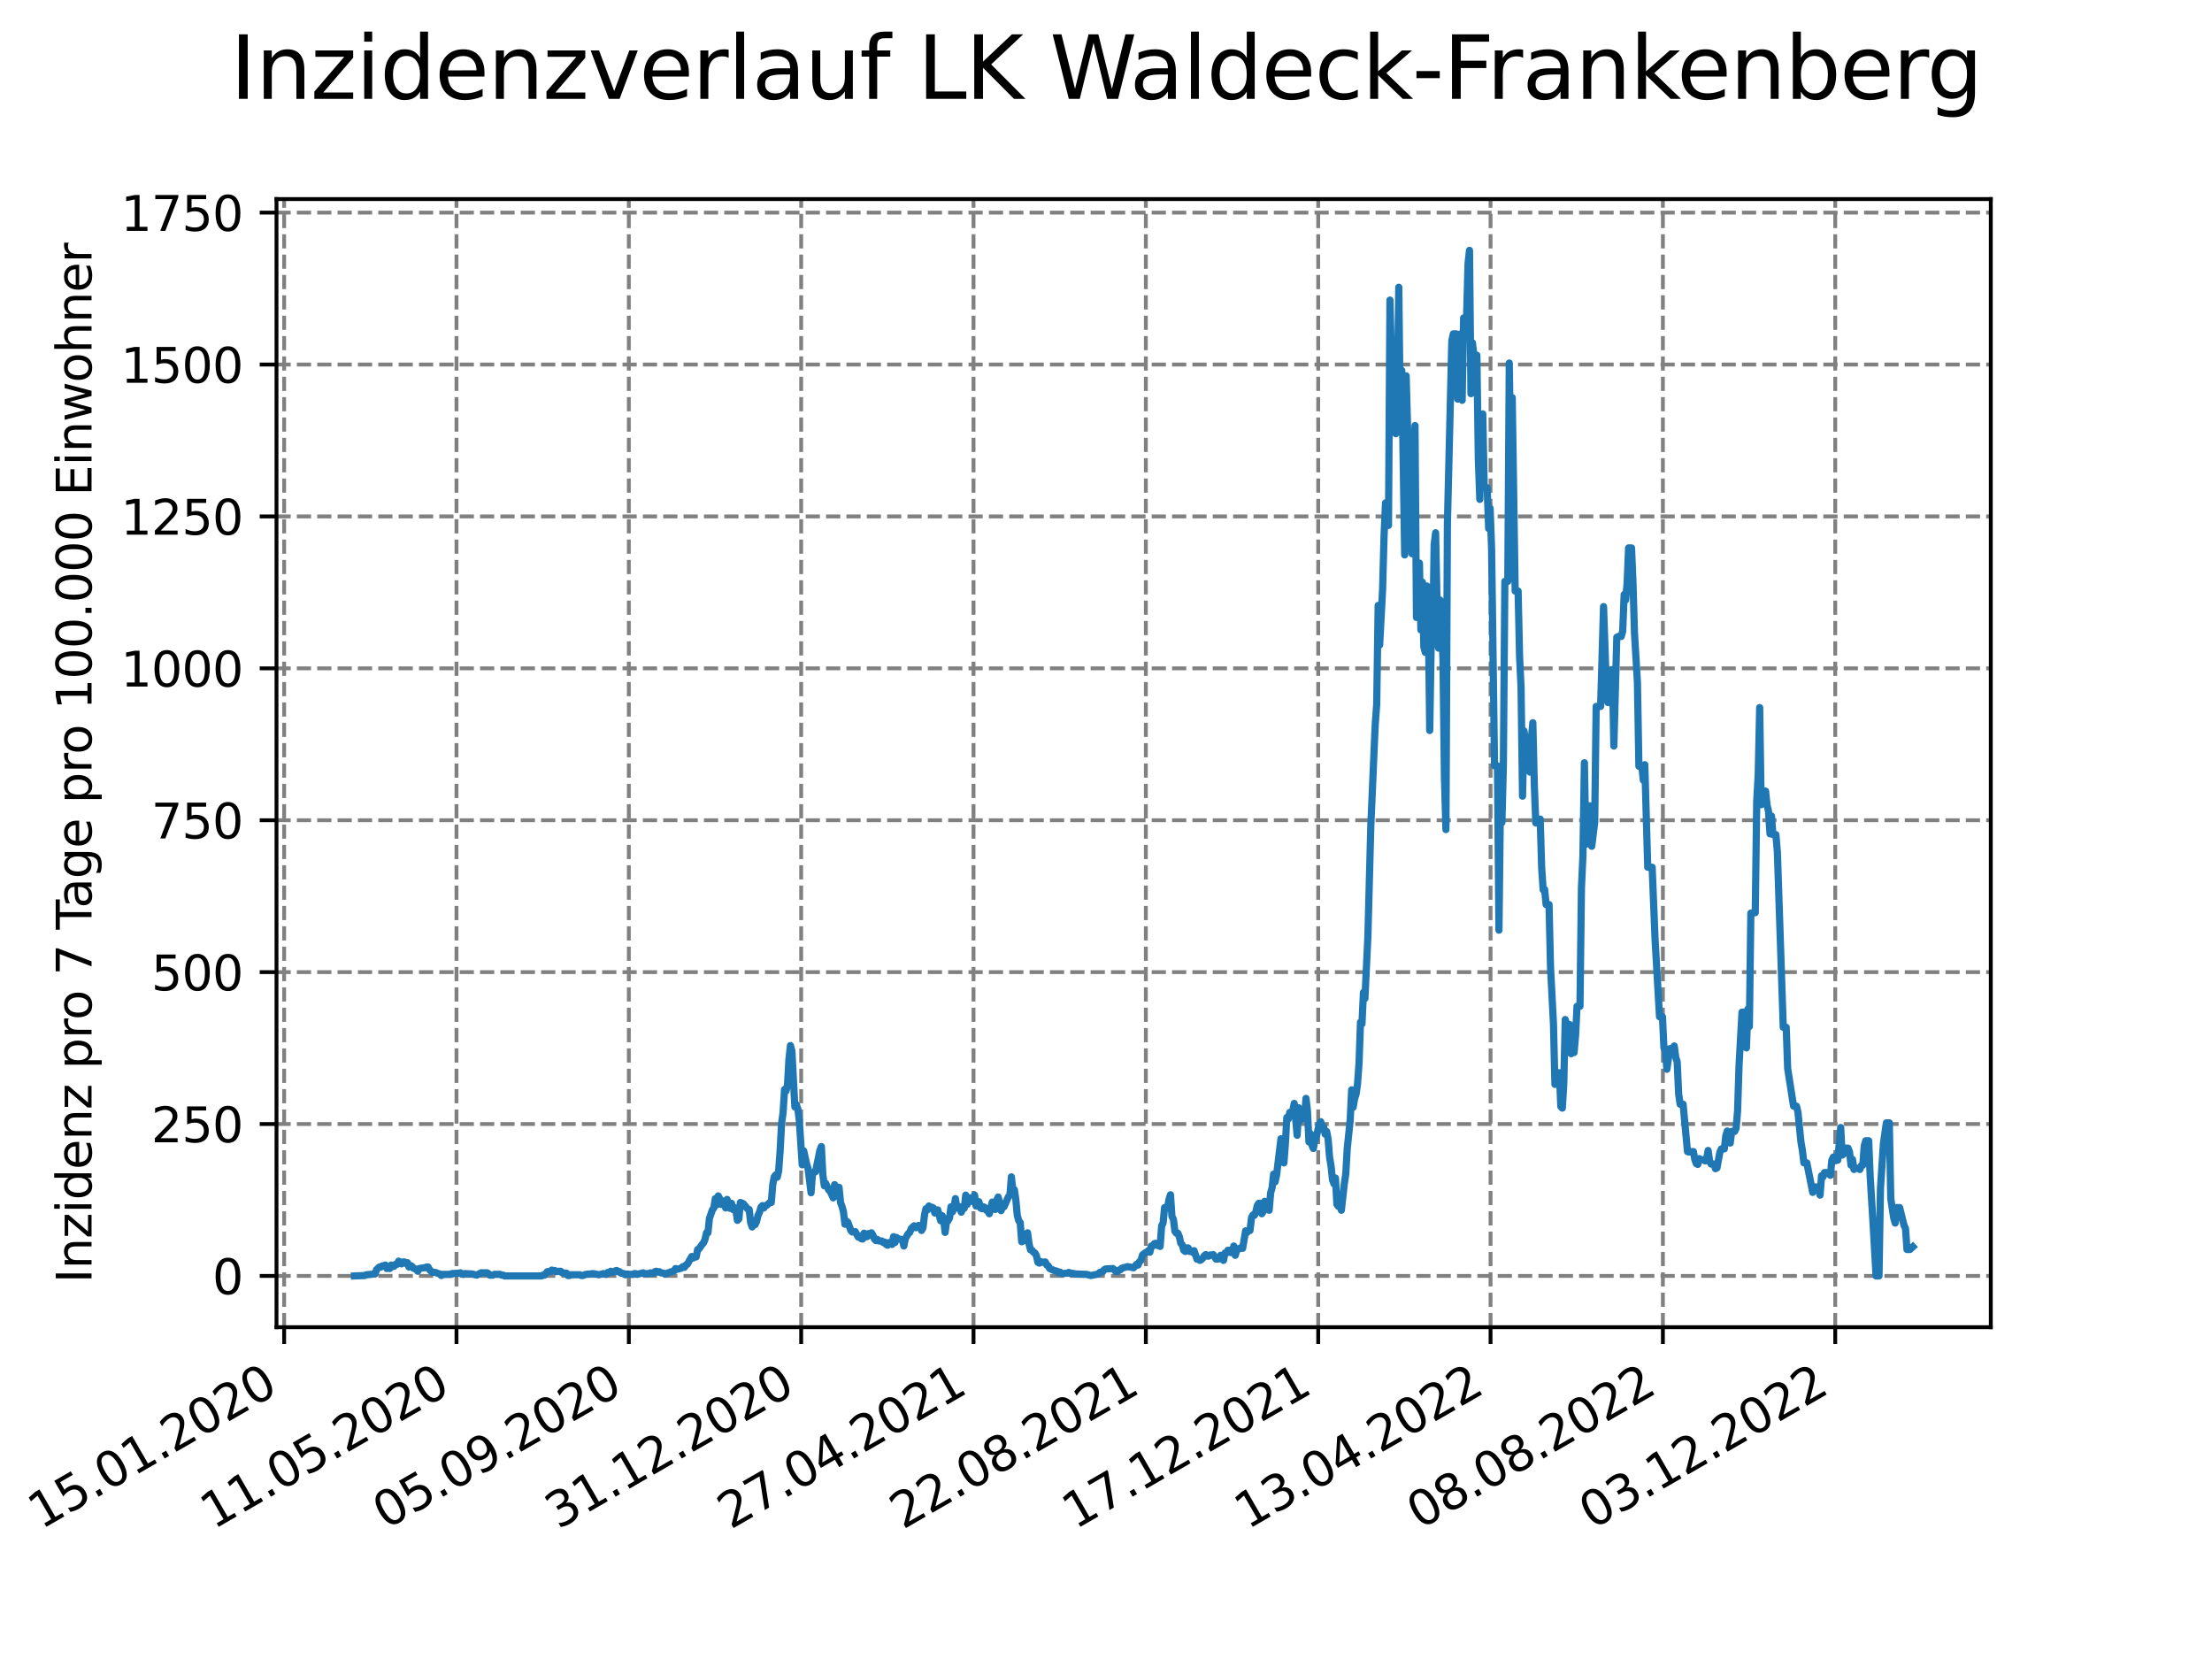 <?xml version="1.0" encoding="utf-8" standalone="no"?>
<!DOCTYPE svg PUBLIC "-//W3C//DTD SVG 1.1//EN"
  "http://www.w3.org/Graphics/SVG/1.1/DTD/svg11.dtd">
<svg xmlns:xlink="http://www.w3.org/1999/xlink" width="460.8pt" height="345.6pt" viewBox="0 0 460.8 345.6" xmlns="http://www.w3.org/2000/svg" version="1.1">
 <defs>
  <style type="text/css">*{stroke-linejoin: round; stroke-linecap: butt}</style>
 </defs>
 <g id="figure_1">
  <g id="patch_1">
   <path d="M 0 345.6 
L 460.8 345.6 
L 460.8 0 
L 0 0 
z
" style="fill: #ffffff"/>
  </g>
  <g id="axes_1">
   <g id="patch_2">
    <path d="M 57.6 276.48 
L 414.72 276.48 
L 414.72 41.472 
L 57.6 41.472 
z
" style="fill: #ffffff"/>
   </g>
   <g id="matplotlib.axis_1">
    <g id="xtick_1">
     <g id="line2d_1">
      <path d="M 59.193 276.48 
L 59.193 41.472 
" clip-path="url(#p246804020e)" style="fill: none; stroke-dasharray: 2.96,1.28; stroke-dashoffset: 0; stroke: #808080; stroke-width: 0.8"/>
     </g>
     <g id="line2d_2">
      <defs>
       <path id="mb56288c618" d="M 0 0 
L 0 3.5 
" style="stroke: #000000; stroke-width: 0.8"/>
      </defs>
      <g>
       <use xlink:href="#mb56288c618" x="59.193" y="276.48" style="stroke: #000000; stroke-width: 0.8"/>
      </g>
     </g>
     <g id="text_1">
      <!-- 15.01.2020 -->
      <g transform="translate(8.568 318.689) rotate(-30) scale(0.1 -0.1)">
       <defs>
        <path id="DejaVuSans-31" d="M 794 531 
L 1825 531 
L 1825 4091 
L 703 3866 
L 703 4441 
L 1819 4666 
L 2450 4666 
L 2450 531 
L 3481 531 
L 3481 0 
L 794 0 
L 794 531 
z
" transform="scale(0.016)"/>
        <path id="DejaVuSans-35" d="M 691 4666 
L 3169 4666 
L 3169 4134 
L 1269 4134 
L 1269 2991 
Q 1406 3038 1543 3061 
Q 1681 3084 1819 3084 
Q 2600 3084 3056 2656 
Q 3513 2228 3513 1497 
Q 3513 744 3044 326 
Q 2575 -91 1722 -91 
Q 1428 -91 1123 -41 
Q 819 9 494 109 
L 494 744 
Q 775 591 1075 516 
Q 1375 441 1709 441 
Q 2250 441 2565 725 
Q 2881 1009 2881 1497 
Q 2881 1984 2565 2268 
Q 2250 2553 1709 2553 
Q 1456 2553 1204 2497 
Q 953 2441 691 2322 
L 691 4666 
z
" transform="scale(0.016)"/>
        <path id="DejaVuSans-2e" d="M 684 794 
L 1344 794 
L 1344 0 
L 684 0 
L 684 794 
z
" transform="scale(0.016)"/>
        <path id="DejaVuSans-30" d="M 2034 4250 
Q 1547 4250 1301 3770 
Q 1056 3291 1056 2328 
Q 1056 1369 1301 889 
Q 1547 409 2034 409 
Q 2525 409 2770 889 
Q 3016 1369 3016 2328 
Q 3016 3291 2770 3770 
Q 2525 4250 2034 4250 
z
M 2034 4750 
Q 2819 4750 3233 4129 
Q 3647 3509 3647 2328 
Q 3647 1150 3233 529 
Q 2819 -91 2034 -91 
Q 1250 -91 836 529 
Q 422 1150 422 2328 
Q 422 3509 836 4129 
Q 1250 4750 2034 4750 
z
" transform="scale(0.016)"/>
        <path id="DejaVuSans-32" d="M 1228 531 
L 3431 531 
L 3431 0 
L 469 0 
L 469 531 
Q 828 903 1448 1529 
Q 2069 2156 2228 2338 
Q 2531 2678 2651 2914 
Q 2772 3150 2772 3378 
Q 2772 3750 2511 3984 
Q 2250 4219 1831 4219 
Q 1534 4219 1204 4116 
Q 875 4013 500 3803 
L 500 4441 
Q 881 4594 1212 4672 
Q 1544 4750 1819 4750 
Q 2544 4750 2975 4387 
Q 3406 4025 3406 3419 
Q 3406 3131 3298 2873 
Q 3191 2616 2906 2266 
Q 2828 2175 2409 1742 
Q 1991 1309 1228 531 
z
" transform="scale(0.016)"/>
       </defs>
       <use xlink:href="#DejaVuSans-31"/>
       <use xlink:href="#DejaVuSans-35" x="63.623"/>
       <use xlink:href="#DejaVuSans-2e" x="127.246"/>
       <use xlink:href="#DejaVuSans-30" x="159.033"/>
       <use xlink:href="#DejaVuSans-31" x="222.656"/>
       <use xlink:href="#DejaVuSans-2e" x="286.279"/>
       <use xlink:href="#DejaVuSans-32" x="318.066"/>
       <use xlink:href="#DejaVuSans-30" x="381.689"/>
       <use xlink:href="#DejaVuSans-32" x="445.312"/>
       <use xlink:href="#DejaVuSans-30" x="508.936"/>
      </g>
     </g>
    </g>
    <g id="xtick_2">
     <g id="line2d_3">
      <path d="M 95.095 276.48 
L 95.095 41.472 
" clip-path="url(#p246804020e)" style="fill: none; stroke-dasharray: 2.96,1.28; stroke-dashoffset: 0; stroke: #808080; stroke-width: 0.8"/>
     </g>
     <g id="line2d_4">
      <g>
       <use xlink:href="#mb56288c618" x="95.095" y="276.48" style="stroke: #000000; stroke-width: 0.8"/>
      </g>
     </g>
     <g id="text_2">
      <!-- 11.05.2020 -->
      <g transform="translate(44.47 318.689) rotate(-30) scale(0.1 -0.1)">
       <use xlink:href="#DejaVuSans-31"/>
       <use xlink:href="#DejaVuSans-31" x="63.623"/>
       <use xlink:href="#DejaVuSans-2e" x="127.246"/>
       <use xlink:href="#DejaVuSans-30" x="159.033"/>
       <use xlink:href="#DejaVuSans-35" x="222.656"/>
       <use xlink:href="#DejaVuSans-2e" x="286.279"/>
       <use xlink:href="#DejaVuSans-32" x="318.066"/>
       <use xlink:href="#DejaVuSans-30" x="381.689"/>
       <use xlink:href="#DejaVuSans-32" x="445.312"/>
       <use xlink:href="#DejaVuSans-30" x="508.936"/>
      </g>
     </g>
    </g>
    <g id="xtick_3">
     <g id="line2d_5">
      <path d="M 130.998 276.48 
L 130.998 41.472 
" clip-path="url(#p246804020e)" style="fill: none; stroke-dasharray: 2.96,1.28; stroke-dashoffset: 0; stroke: #808080; stroke-width: 0.8"/>
     </g>
     <g id="line2d_6">
      <g>
       <use xlink:href="#mb56288c618" x="130.998" y="276.48" style="stroke: #000000; stroke-width: 0.8"/>
      </g>
     </g>
     <g id="text_3">
      <!-- 05.09.2020 -->
      <g transform="translate(80.372 318.689) rotate(-30) scale(0.1 -0.1)">
       <defs>
        <path id="DejaVuSans-39" d="M 703 97 
L 703 672 
Q 941 559 1184 500 
Q 1428 441 1663 441 
Q 2288 441 2617 861 
Q 2947 1281 2994 2138 
Q 2813 1869 2534 1725 
Q 2256 1581 1919 1581 
Q 1219 1581 811 2004 
Q 403 2428 403 3163 
Q 403 3881 828 4315 
Q 1253 4750 1959 4750 
Q 2769 4750 3195 4129 
Q 3622 3509 3622 2328 
Q 3622 1225 3098 567 
Q 2575 -91 1691 -91 
Q 1453 -91 1209 -44 
Q 966 3 703 97 
z
M 1959 2075 
Q 2384 2075 2632 2365 
Q 2881 2656 2881 3163 
Q 2881 3666 2632 3958 
Q 2384 4250 1959 4250 
Q 1534 4250 1286 3958 
Q 1038 3666 1038 3163 
Q 1038 2656 1286 2365 
Q 1534 2075 1959 2075 
z
" transform="scale(0.016)"/>
       </defs>
       <use xlink:href="#DejaVuSans-30"/>
       <use xlink:href="#DejaVuSans-35" x="63.623"/>
       <use xlink:href="#DejaVuSans-2e" x="127.246"/>
       <use xlink:href="#DejaVuSans-30" x="159.033"/>
       <use xlink:href="#DejaVuSans-39" x="222.656"/>
       <use xlink:href="#DejaVuSans-2e" x="286.279"/>
       <use xlink:href="#DejaVuSans-32" x="318.066"/>
       <use xlink:href="#DejaVuSans-30" x="381.689"/>
       <use xlink:href="#DejaVuSans-32" x="445.312"/>
       <use xlink:href="#DejaVuSans-30" x="508.936"/>
      </g>
     </g>
    </g>
    <g id="xtick_4">
     <g id="line2d_7">
      <path d="M 166.9 276.48 
L 166.9 41.472 
" clip-path="url(#p246804020e)" style="fill: none; stroke-dasharray: 2.96,1.28; stroke-dashoffset: 0; stroke: #808080; stroke-width: 0.8"/>
     </g>
     <g id="line2d_8">
      <g>
       <use xlink:href="#mb56288c618" x="166.9" y="276.48" style="stroke: #000000; stroke-width: 0.8"/>
      </g>
     </g>
     <g id="text_4">
      <!-- 31.12.2020 -->
      <g transform="translate(116.275 318.689) rotate(-30) scale(0.1 -0.1)">
       <defs>
        <path id="DejaVuSans-33" d="M 2597 2516 
Q 3050 2419 3304 2112 
Q 3559 1806 3559 1356 
Q 3559 666 3084 287 
Q 2609 -91 1734 -91 
Q 1441 -91 1130 -33 
Q 819 25 488 141 
L 488 750 
Q 750 597 1062 519 
Q 1375 441 1716 441 
Q 2309 441 2620 675 
Q 2931 909 2931 1356 
Q 2931 1769 2642 2001 
Q 2353 2234 1838 2234 
L 1294 2234 
L 1294 2753 
L 1863 2753 
Q 2328 2753 2575 2939 
Q 2822 3125 2822 3475 
Q 2822 3834 2567 4026 
Q 2313 4219 1838 4219 
Q 1578 4219 1281 4162 
Q 984 4106 628 3988 
L 628 4550 
Q 988 4650 1302 4700 
Q 1616 4750 1894 4750 
Q 2613 4750 3031 4423 
Q 3450 4097 3450 3541 
Q 3450 3153 3228 2886 
Q 3006 2619 2597 2516 
z
" transform="scale(0.016)"/>
       </defs>
       <use xlink:href="#DejaVuSans-33"/>
       <use xlink:href="#DejaVuSans-31" x="63.623"/>
       <use xlink:href="#DejaVuSans-2e" x="127.246"/>
       <use xlink:href="#DejaVuSans-31" x="159.033"/>
       <use xlink:href="#DejaVuSans-32" x="222.656"/>
       <use xlink:href="#DejaVuSans-2e" x="286.279"/>
       <use xlink:href="#DejaVuSans-32" x="318.066"/>
       <use xlink:href="#DejaVuSans-30" x="381.689"/>
       <use xlink:href="#DejaVuSans-32" x="445.312"/>
       <use xlink:href="#DejaVuSans-30" x="508.936"/>
      </g>
     </g>
    </g>
    <g id="xtick_5">
     <g id="line2d_9">
      <path d="M 202.802 276.48 
L 202.802 41.472 
" clip-path="url(#p246804020e)" style="fill: none; stroke-dasharray: 2.96,1.28; stroke-dashoffset: 0; stroke: #808080; stroke-width: 0.8"/>
     </g>
     <g id="line2d_10">
      <g>
       <use xlink:href="#mb56288c618" x="202.802" y="276.48" style="stroke: #000000; stroke-width: 0.8"/>
      </g>
     </g>
     <g id="text_5">
      <!-- 27.04.2021 -->
      <g transform="translate(152.177 318.689) rotate(-30) scale(0.1 -0.1)">
       <defs>
        <path id="DejaVuSans-37" d="M 525 4666 
L 3525 4666 
L 3525 4397 
L 1831 0 
L 1172 0 
L 2766 4134 
L 525 4134 
L 525 4666 
z
" transform="scale(0.016)"/>
        <path id="DejaVuSans-34" d="M 2419 4116 
L 825 1625 
L 2419 1625 
L 2419 4116 
z
M 2253 4666 
L 3047 4666 
L 3047 1625 
L 3713 1625 
L 3713 1100 
L 3047 1100 
L 3047 0 
L 2419 0 
L 2419 1100 
L 313 1100 
L 313 1709 
L 2253 4666 
z
" transform="scale(0.016)"/>
       </defs>
       <use xlink:href="#DejaVuSans-32"/>
       <use xlink:href="#DejaVuSans-37" x="63.623"/>
       <use xlink:href="#DejaVuSans-2e" x="127.246"/>
       <use xlink:href="#DejaVuSans-30" x="159.033"/>
       <use xlink:href="#DejaVuSans-34" x="222.656"/>
       <use xlink:href="#DejaVuSans-2e" x="286.279"/>
       <use xlink:href="#DejaVuSans-32" x="318.066"/>
       <use xlink:href="#DejaVuSans-30" x="381.689"/>
       <use xlink:href="#DejaVuSans-32" x="445.312"/>
       <use xlink:href="#DejaVuSans-31" x="508.936"/>
      </g>
     </g>
    </g>
    <g id="xtick_6">
     <g id="line2d_11">
      <path d="M 238.704 276.48 
L 238.704 41.472 
" clip-path="url(#p246804020e)" style="fill: none; stroke-dasharray: 2.96,1.28; stroke-dashoffset: 0; stroke: #808080; stroke-width: 0.8"/>
     </g>
     <g id="line2d_12">
      <g>
       <use xlink:href="#mb56288c618" x="238.704" y="276.48" style="stroke: #000000; stroke-width: 0.8"/>
      </g>
     </g>
     <g id="text_6">
      <!-- 22.08.2021 -->
      <g transform="translate(188.079 318.689) rotate(-30) scale(0.1 -0.1)">
       <defs>
        <path id="DejaVuSans-38" d="M 2034 2216 
Q 1584 2216 1326 1975 
Q 1069 1734 1069 1313 
Q 1069 891 1326 650 
Q 1584 409 2034 409 
Q 2484 409 2743 651 
Q 3003 894 3003 1313 
Q 3003 1734 2745 1975 
Q 2488 2216 2034 2216 
z
M 1403 2484 
Q 997 2584 770 2862 
Q 544 3141 544 3541 
Q 544 4100 942 4425 
Q 1341 4750 2034 4750 
Q 2731 4750 3128 4425 
Q 3525 4100 3525 3541 
Q 3525 3141 3298 2862 
Q 3072 2584 2669 2484 
Q 3125 2378 3379 2068 
Q 3634 1759 3634 1313 
Q 3634 634 3220 271 
Q 2806 -91 2034 -91 
Q 1263 -91 848 271 
Q 434 634 434 1313 
Q 434 1759 690 2068 
Q 947 2378 1403 2484 
z
M 1172 3481 
Q 1172 3119 1398 2916 
Q 1625 2713 2034 2713 
Q 2441 2713 2670 2916 
Q 2900 3119 2900 3481 
Q 2900 3844 2670 4047 
Q 2441 4250 2034 4250 
Q 1625 4250 1398 4047 
Q 1172 3844 1172 3481 
z
" transform="scale(0.016)"/>
       </defs>
       <use xlink:href="#DejaVuSans-32"/>
       <use xlink:href="#DejaVuSans-32" x="63.623"/>
       <use xlink:href="#DejaVuSans-2e" x="127.246"/>
       <use xlink:href="#DejaVuSans-30" x="159.033"/>
       <use xlink:href="#DejaVuSans-38" x="222.656"/>
       <use xlink:href="#DejaVuSans-2e" x="286.279"/>
       <use xlink:href="#DejaVuSans-32" x="318.066"/>
       <use xlink:href="#DejaVuSans-30" x="381.689"/>
       <use xlink:href="#DejaVuSans-32" x="445.312"/>
       <use xlink:href="#DejaVuSans-31" x="508.936"/>
      </g>
     </g>
    </g>
    <g id="xtick_7">
     <g id="line2d_13">
      <path d="M 274.607 276.48 
L 274.607 41.472 
" clip-path="url(#p246804020e)" style="fill: none; stroke-dasharray: 2.96,1.28; stroke-dashoffset: 0; stroke: #808080; stroke-width: 0.8"/>
     </g>
     <g id="line2d_14">
      <g>
       <use xlink:href="#mb56288c618" x="274.607" y="276.48" style="stroke: #000000; stroke-width: 0.8"/>
      </g>
     </g>
     <g id="text_7">
      <!-- 17.12.2021 -->
      <g transform="translate(223.981 318.689) rotate(-30) scale(0.1 -0.1)">
       <use xlink:href="#DejaVuSans-31"/>
       <use xlink:href="#DejaVuSans-37" x="63.623"/>
       <use xlink:href="#DejaVuSans-2e" x="127.246"/>
       <use xlink:href="#DejaVuSans-31" x="159.033"/>
       <use xlink:href="#DejaVuSans-32" x="222.656"/>
       <use xlink:href="#DejaVuSans-2e" x="286.279"/>
       <use xlink:href="#DejaVuSans-32" x="318.066"/>
       <use xlink:href="#DejaVuSans-30" x="381.689"/>
       <use xlink:href="#DejaVuSans-32" x="445.312"/>
       <use xlink:href="#DejaVuSans-31" x="508.936"/>
      </g>
     </g>
    </g>
    <g id="xtick_8">
     <g id="line2d_15">
      <path d="M 310.509 276.48 
L 310.509 41.472 
" clip-path="url(#p246804020e)" style="fill: none; stroke-dasharray: 2.96,1.28; stroke-dashoffset: 0; stroke: #808080; stroke-width: 0.8"/>
     </g>
     <g id="line2d_16">
      <g>
       <use xlink:href="#mb56288c618" x="310.509" y="276.48" style="stroke: #000000; stroke-width: 0.8"/>
      </g>
     </g>
     <g id="text_8">
      <!-- 13.04.2022 -->
      <g transform="translate(259.884 318.689) rotate(-30) scale(0.1 -0.1)">
       <use xlink:href="#DejaVuSans-31"/>
       <use xlink:href="#DejaVuSans-33" x="63.623"/>
       <use xlink:href="#DejaVuSans-2e" x="127.246"/>
       <use xlink:href="#DejaVuSans-30" x="159.033"/>
       <use xlink:href="#DejaVuSans-34" x="222.656"/>
       <use xlink:href="#DejaVuSans-2e" x="286.279"/>
       <use xlink:href="#DejaVuSans-32" x="318.066"/>
       <use xlink:href="#DejaVuSans-30" x="381.689"/>
       <use xlink:href="#DejaVuSans-32" x="445.312"/>
       <use xlink:href="#DejaVuSans-32" x="508.936"/>
      </g>
     </g>
    </g>
    <g id="xtick_9">
     <g id="line2d_17">
      <path d="M 346.411 276.48 
L 346.411 41.472 
" clip-path="url(#p246804020e)" style="fill: none; stroke-dasharray: 2.96,1.28; stroke-dashoffset: 0; stroke: #808080; stroke-width: 0.8"/>
     </g>
     <g id="line2d_18">
      <g>
       <use xlink:href="#mb56288c618" x="346.411" y="276.48" style="stroke: #000000; stroke-width: 0.8"/>
      </g>
     </g>
     <g id="text_9">
      <!-- 08.08.2022 -->
      <g transform="translate(295.786 318.689) rotate(-30) scale(0.1 -0.1)">
       <use xlink:href="#DejaVuSans-30"/>
       <use xlink:href="#DejaVuSans-38" x="63.623"/>
       <use xlink:href="#DejaVuSans-2e" x="127.246"/>
       <use xlink:href="#DejaVuSans-30" x="159.033"/>
       <use xlink:href="#DejaVuSans-38" x="222.656"/>
       <use xlink:href="#DejaVuSans-2e" x="286.279"/>
       <use xlink:href="#DejaVuSans-32" x="318.066"/>
       <use xlink:href="#DejaVuSans-30" x="381.689"/>
       <use xlink:href="#DejaVuSans-32" x="445.312"/>
       <use xlink:href="#DejaVuSans-32" x="508.936"/>
      </g>
     </g>
    </g>
    <g id="xtick_10">
     <g id="line2d_19">
      <path d="M 382.313 276.48 
L 382.313 41.472 
" clip-path="url(#p246804020e)" style="fill: none; stroke-dasharray: 2.96,1.28; stroke-dashoffset: 0; stroke: #808080; stroke-width: 0.8"/>
     </g>
     <g id="line2d_20">
      <g>
       <use xlink:href="#mb56288c618" x="382.313" y="276.48" style="stroke: #000000; stroke-width: 0.8"/>
      </g>
     </g>
     <g id="text_10">
      <!-- 03.12.2022 -->
      <g transform="translate(331.688 318.689) rotate(-30) scale(0.1 -0.1)">
       <use xlink:href="#DejaVuSans-30"/>
       <use xlink:href="#DejaVuSans-33" x="63.623"/>
       <use xlink:href="#DejaVuSans-2e" x="127.246"/>
       <use xlink:href="#DejaVuSans-31" x="159.033"/>
       <use xlink:href="#DejaVuSans-32" x="222.656"/>
       <use xlink:href="#DejaVuSans-2e" x="286.279"/>
       <use xlink:href="#DejaVuSans-32" x="318.066"/>
       <use xlink:href="#DejaVuSans-30" x="381.689"/>
       <use xlink:href="#DejaVuSans-32" x="445.312"/>
       <use xlink:href="#DejaVuSans-32" x="508.936"/>
      </g>
     </g>
    </g>
   </g>
   <g id="matplotlib.axis_2">
    <g id="ytick_1">
     <g id="line2d_21">
      <path d="M 57.6 265.798 
L 414.72 265.798 
" clip-path="url(#p246804020e)" style="fill: none; stroke-dasharray: 2.96,1.28; stroke-dashoffset: 0; stroke: #808080; stroke-width: 0.8"/>
     </g>
     <g id="line2d_22">
      <defs>
       <path id="mab5cbf20e6" d="M 0 0 
L -3.5 0 
" style="stroke: #000000; stroke-width: 0.8"/>
      </defs>
      <g>
       <use xlink:href="#mab5cbf20e6" x="57.6" y="265.798" style="stroke: #000000; stroke-width: 0.8"/>
      </g>
     </g>
     <g id="text_11">
      <!-- 0 -->
      <g transform="translate(44.237 269.597) scale(0.1 -0.1)">
       <use xlink:href="#DejaVuSans-30"/>
      </g>
     </g>
    </g>
    <g id="ytick_2">
     <g id="line2d_23">
      <path d="M 57.6 234.155 
L 414.72 234.155 
" clip-path="url(#p246804020e)" style="fill: none; stroke-dasharray: 2.96,1.28; stroke-dashoffset: 0; stroke: #808080; stroke-width: 0.8"/>
     </g>
     <g id="line2d_24">
      <g>
       <use xlink:href="#mab5cbf20e6" x="57.6" y="234.155" style="stroke: #000000; stroke-width: 0.8"/>
      </g>
     </g>
     <g id="text_12">
      <!-- 250 -->
      <g transform="translate(31.512 237.954) scale(0.1 -0.1)">
       <use xlink:href="#DejaVuSans-32"/>
       <use xlink:href="#DejaVuSans-35" x="63.623"/>
       <use xlink:href="#DejaVuSans-30" x="127.246"/>
      </g>
     </g>
    </g>
    <g id="ytick_3">
     <g id="line2d_25">
      <path d="M 57.6 202.512 
L 414.72 202.512 
" clip-path="url(#p246804020e)" style="fill: none; stroke-dasharray: 2.96,1.28; stroke-dashoffset: 0; stroke: #808080; stroke-width: 0.8"/>
     </g>
     <g id="line2d_26">
      <g>
       <use xlink:href="#mab5cbf20e6" x="57.6" y="202.512" style="stroke: #000000; stroke-width: 0.8"/>
      </g>
     </g>
     <g id="text_13">
      <!-- 500 -->
      <g transform="translate(31.512 206.311) scale(0.1 -0.1)">
       <use xlink:href="#DejaVuSans-35"/>
       <use xlink:href="#DejaVuSans-30" x="63.623"/>
       <use xlink:href="#DejaVuSans-30" x="127.246"/>
      </g>
     </g>
    </g>
    <g id="ytick_4">
     <g id="line2d_27">
      <path d="M 57.6 170.868 
L 414.72 170.868 
" clip-path="url(#p246804020e)" style="fill: none; stroke-dasharray: 2.96,1.28; stroke-dashoffset: 0; stroke: #808080; stroke-width: 0.8"/>
     </g>
     <g id="line2d_28">
      <g>
       <use xlink:href="#mab5cbf20e6" x="57.6" y="170.868" style="stroke: #000000; stroke-width: 0.8"/>
      </g>
     </g>
     <g id="text_14">
      <!-- 750 -->
      <g transform="translate(31.512 174.668) scale(0.1 -0.1)">
       <use xlink:href="#DejaVuSans-37"/>
       <use xlink:href="#DejaVuSans-35" x="63.623"/>
       <use xlink:href="#DejaVuSans-30" x="127.246"/>
      </g>
     </g>
    </g>
    <g id="ytick_5">
     <g id="line2d_29">
      <path d="M 57.6 139.225 
L 414.72 139.225 
" clip-path="url(#p246804020e)" style="fill: none; stroke-dasharray: 2.96,1.28; stroke-dashoffset: 0; stroke: #808080; stroke-width: 0.8"/>
     </g>
     <g id="line2d_30">
      <g>
       <use xlink:href="#mab5cbf20e6" x="57.6" y="139.225" style="stroke: #000000; stroke-width: 0.8"/>
      </g>
     </g>
     <g id="text_15">
      <!-- 1000 -->
      <g transform="translate(25.15 143.025) scale(0.1 -0.1)">
       <use xlink:href="#DejaVuSans-31"/>
       <use xlink:href="#DejaVuSans-30" x="63.623"/>
       <use xlink:href="#DejaVuSans-30" x="127.246"/>
       <use xlink:href="#DejaVuSans-30" x="190.869"/>
      </g>
     </g>
    </g>
    <g id="ytick_6">
     <g id="line2d_31">
      <path d="M 57.6 107.582 
L 414.72 107.582 
" clip-path="url(#p246804020e)" style="fill: none; stroke-dasharray: 2.96,1.28; stroke-dashoffset: 0; stroke: #808080; stroke-width: 0.8"/>
     </g>
     <g id="line2d_32">
      <g>
       <use xlink:href="#mab5cbf20e6" x="57.6" y="107.582" style="stroke: #000000; stroke-width: 0.8"/>
      </g>
     </g>
     <g id="text_16">
      <!-- 1250 -->
      <g transform="translate(25.15 111.381) scale(0.1 -0.1)">
       <use xlink:href="#DejaVuSans-31"/>
       <use xlink:href="#DejaVuSans-32" x="63.623"/>
       <use xlink:href="#DejaVuSans-35" x="127.246"/>
       <use xlink:href="#DejaVuSans-30" x="190.869"/>
      </g>
     </g>
    </g>
    <g id="ytick_7">
     <g id="line2d_33">
      <path d="M 57.6 75.939 
L 414.72 75.939 
" clip-path="url(#p246804020e)" style="fill: none; stroke-dasharray: 2.96,1.28; stroke-dashoffset: 0; stroke: #808080; stroke-width: 0.8"/>
     </g>
     <g id="line2d_34">
      <g>
       <use xlink:href="#mab5cbf20e6" x="57.6" y="75.939" style="stroke: #000000; stroke-width: 0.8"/>
      </g>
     </g>
     <g id="text_17">
      <!-- 1500 -->
      <g transform="translate(25.15 79.738) scale(0.1 -0.1)">
       <use xlink:href="#DejaVuSans-31"/>
       <use xlink:href="#DejaVuSans-35" x="63.623"/>
       <use xlink:href="#DejaVuSans-30" x="127.246"/>
       <use xlink:href="#DejaVuSans-30" x="190.869"/>
      </g>
     </g>
    </g>
    <g id="ytick_8">
     <g id="line2d_35">
      <path d="M 57.6 44.296 
L 414.72 44.296 
" clip-path="url(#p246804020e)" style="fill: none; stroke-dasharray: 2.96,1.28; stroke-dashoffset: 0; stroke: #808080; stroke-width: 0.8"/>
     </g>
     <g id="line2d_36">
      <g>
       <use xlink:href="#mab5cbf20e6" x="57.6" y="44.296" style="stroke: #000000; stroke-width: 0.8"/>
      </g>
     </g>
     <g id="text_18">
      <!-- 1750 -->
      <g transform="translate(25.15 48.095) scale(0.1 -0.1)">
       <use xlink:href="#DejaVuSans-31"/>
       <use xlink:href="#DejaVuSans-37" x="63.623"/>
       <use xlink:href="#DejaVuSans-35" x="127.246"/>
       <use xlink:href="#DejaVuSans-30" x="190.869"/>
      </g>
     </g>
    </g>
    <g id="text_19">
     <!-- Inzidenz pro 7 Tage pro 100.000 Einwohner -->
     <g transform="translate(19.07 267.301) rotate(-90) scale(0.1 -0.1)">
      <defs>
       <path id="DejaVuSans-49" d="M 628 4666 
L 1259 4666 
L 1259 0 
L 628 0 
L 628 4666 
z
" transform="scale(0.016)"/>
       <path id="DejaVuSans-6e" d="M 3513 2113 
L 3513 0 
L 2938 0 
L 2938 2094 
Q 2938 2591 2744 2837 
Q 2550 3084 2163 3084 
Q 1697 3084 1428 2787 
Q 1159 2491 1159 1978 
L 1159 0 
L 581 0 
L 581 3500 
L 1159 3500 
L 1159 2956 
Q 1366 3272 1645 3428 
Q 1925 3584 2291 3584 
Q 2894 3584 3203 3211 
Q 3513 2838 3513 2113 
z
" transform="scale(0.016)"/>
       <path id="DejaVuSans-7a" d="M 353 3500 
L 3084 3500 
L 3084 2975 
L 922 459 
L 3084 459 
L 3084 0 
L 275 0 
L 275 525 
L 2438 3041 
L 353 3041 
L 353 3500 
z
" transform="scale(0.016)"/>
       <path id="DejaVuSans-69" d="M 603 3500 
L 1178 3500 
L 1178 0 
L 603 0 
L 603 3500 
z
M 603 4863 
L 1178 4863 
L 1178 4134 
L 603 4134 
L 603 4863 
z
" transform="scale(0.016)"/>
       <path id="DejaVuSans-64" d="M 2906 2969 
L 2906 4863 
L 3481 4863 
L 3481 0 
L 2906 0 
L 2906 525 
Q 2725 213 2448 61 
Q 2172 -91 1784 -91 
Q 1150 -91 751 415 
Q 353 922 353 1747 
Q 353 2572 751 3078 
Q 1150 3584 1784 3584 
Q 2172 3584 2448 3432 
Q 2725 3281 2906 2969 
z
M 947 1747 
Q 947 1113 1208 752 
Q 1469 391 1925 391 
Q 2381 391 2643 752 
Q 2906 1113 2906 1747 
Q 2906 2381 2643 2742 
Q 2381 3103 1925 3103 
Q 1469 3103 1208 2742 
Q 947 2381 947 1747 
z
" transform="scale(0.016)"/>
       <path id="DejaVuSans-65" d="M 3597 1894 
L 3597 1613 
L 953 1613 
Q 991 1019 1311 708 
Q 1631 397 2203 397 
Q 2534 397 2845 478 
Q 3156 559 3463 722 
L 3463 178 
Q 3153 47 2828 -22 
Q 2503 -91 2169 -91 
Q 1331 -91 842 396 
Q 353 884 353 1716 
Q 353 2575 817 3079 
Q 1281 3584 2069 3584 
Q 2775 3584 3186 3129 
Q 3597 2675 3597 1894 
z
M 3022 2063 
Q 3016 2534 2758 2815 
Q 2500 3097 2075 3097 
Q 1594 3097 1305 2825 
Q 1016 2553 972 2059 
L 3022 2063 
z
" transform="scale(0.016)"/>
       <path id="DejaVuSans-20" transform="scale(0.016)"/>
       <path id="DejaVuSans-70" d="M 1159 525 
L 1159 -1331 
L 581 -1331 
L 581 3500 
L 1159 3500 
L 1159 2969 
Q 1341 3281 1617 3432 
Q 1894 3584 2278 3584 
Q 2916 3584 3314 3078 
Q 3713 2572 3713 1747 
Q 3713 922 3314 415 
Q 2916 -91 2278 -91 
Q 1894 -91 1617 61 
Q 1341 213 1159 525 
z
M 3116 1747 
Q 3116 2381 2855 2742 
Q 2594 3103 2138 3103 
Q 1681 3103 1420 2742 
Q 1159 2381 1159 1747 
Q 1159 1113 1420 752 
Q 1681 391 2138 391 
Q 2594 391 2855 752 
Q 3116 1113 3116 1747 
z
" transform="scale(0.016)"/>
       <path id="DejaVuSans-72" d="M 2631 2963 
Q 2534 3019 2420 3045 
Q 2306 3072 2169 3072 
Q 1681 3072 1420 2755 
Q 1159 2438 1159 1844 
L 1159 0 
L 581 0 
L 581 3500 
L 1159 3500 
L 1159 2956 
Q 1341 3275 1631 3429 
Q 1922 3584 2338 3584 
Q 2397 3584 2469 3576 
Q 2541 3569 2628 3553 
L 2631 2963 
z
" transform="scale(0.016)"/>
       <path id="DejaVuSans-6f" d="M 1959 3097 
Q 1497 3097 1228 2736 
Q 959 2375 959 1747 
Q 959 1119 1226 758 
Q 1494 397 1959 397 
Q 2419 397 2687 759 
Q 2956 1122 2956 1747 
Q 2956 2369 2687 2733 
Q 2419 3097 1959 3097 
z
M 1959 3584 
Q 2709 3584 3137 3096 
Q 3566 2609 3566 1747 
Q 3566 888 3137 398 
Q 2709 -91 1959 -91 
Q 1206 -91 779 398 
Q 353 888 353 1747 
Q 353 2609 779 3096 
Q 1206 3584 1959 3584 
z
" transform="scale(0.016)"/>
       <path id="DejaVuSans-54" d="M -19 4666 
L 3928 4666 
L 3928 4134 
L 2272 4134 
L 2272 0 
L 1638 0 
L 1638 4134 
L -19 4134 
L -19 4666 
z
" transform="scale(0.016)"/>
       <path id="DejaVuSans-61" d="M 2194 1759 
Q 1497 1759 1228 1600 
Q 959 1441 959 1056 
Q 959 750 1161 570 
Q 1363 391 1709 391 
Q 2188 391 2477 730 
Q 2766 1069 2766 1631 
L 2766 1759 
L 2194 1759 
z
M 3341 1997 
L 3341 0 
L 2766 0 
L 2766 531 
Q 2569 213 2275 61 
Q 1981 -91 1556 -91 
Q 1019 -91 701 211 
Q 384 513 384 1019 
Q 384 1609 779 1909 
Q 1175 2209 1959 2209 
L 2766 2209 
L 2766 2266 
Q 2766 2663 2505 2880 
Q 2244 3097 1772 3097 
Q 1472 3097 1187 3025 
Q 903 2953 641 2809 
L 641 3341 
Q 956 3463 1253 3523 
Q 1550 3584 1831 3584 
Q 2591 3584 2966 3190 
Q 3341 2797 3341 1997 
z
" transform="scale(0.016)"/>
       <path id="DejaVuSans-67" d="M 2906 1791 
Q 2906 2416 2648 2759 
Q 2391 3103 1925 3103 
Q 1463 3103 1205 2759 
Q 947 2416 947 1791 
Q 947 1169 1205 825 
Q 1463 481 1925 481 
Q 2391 481 2648 825 
Q 2906 1169 2906 1791 
z
M 3481 434 
Q 3481 -459 3084 -895 
Q 2688 -1331 1869 -1331 
Q 1566 -1331 1297 -1286 
Q 1028 -1241 775 -1147 
L 775 -588 
Q 1028 -725 1275 -790 
Q 1522 -856 1778 -856 
Q 2344 -856 2625 -561 
Q 2906 -266 2906 331 
L 2906 616 
Q 2728 306 2450 153 
Q 2172 0 1784 0 
Q 1141 0 747 490 
Q 353 981 353 1791 
Q 353 2603 747 3093 
Q 1141 3584 1784 3584 
Q 2172 3584 2450 3431 
Q 2728 3278 2906 2969 
L 2906 3500 
L 3481 3500 
L 3481 434 
z
" transform="scale(0.016)"/>
       <path id="DejaVuSans-45" d="M 628 4666 
L 3578 4666 
L 3578 4134 
L 1259 4134 
L 1259 2753 
L 3481 2753 
L 3481 2222 
L 1259 2222 
L 1259 531 
L 3634 531 
L 3634 0 
L 628 0 
L 628 4666 
z
" transform="scale(0.016)"/>
       <path id="DejaVuSans-77" d="M 269 3500 
L 844 3500 
L 1563 769 
L 2278 3500 
L 2956 3500 
L 3675 769 
L 4391 3500 
L 4966 3500 
L 4050 0 
L 3372 0 
L 2619 2869 
L 1863 0 
L 1184 0 
L 269 3500 
z
" transform="scale(0.016)"/>
       <path id="DejaVuSans-68" d="M 3513 2113 
L 3513 0 
L 2938 0 
L 2938 2094 
Q 2938 2591 2744 2837 
Q 2550 3084 2163 3084 
Q 1697 3084 1428 2787 
Q 1159 2491 1159 1978 
L 1159 0 
L 581 0 
L 581 4863 
L 1159 4863 
L 1159 2956 
Q 1366 3272 1645 3428 
Q 1925 3584 2291 3584 
Q 2894 3584 3203 3211 
Q 3513 2838 3513 2113 
z
" transform="scale(0.016)"/>
      </defs>
      <use xlink:href="#DejaVuSans-49"/>
      <use xlink:href="#DejaVuSans-6e" x="29.492"/>
      <use xlink:href="#DejaVuSans-7a" x="92.871"/>
      <use xlink:href="#DejaVuSans-69" x="145.361"/>
      <use xlink:href="#DejaVuSans-64" x="173.145"/>
      <use xlink:href="#DejaVuSans-65" x="236.621"/>
      <use xlink:href="#DejaVuSans-6e" x="298.145"/>
      <use xlink:href="#DejaVuSans-7a" x="361.523"/>
      <use xlink:href="#DejaVuSans-20" x="414.014"/>
      <use xlink:href="#DejaVuSans-70" x="445.801"/>
      <use xlink:href="#DejaVuSans-72" x="509.277"/>
      <use xlink:href="#DejaVuSans-6f" x="548.141"/>
      <use xlink:href="#DejaVuSans-20" x="609.322"/>
      <use xlink:href="#DejaVuSans-37" x="641.109"/>
      <use xlink:href="#DejaVuSans-20" x="704.732"/>
      <use xlink:href="#DejaVuSans-54" x="736.52"/>
      <use xlink:href="#DejaVuSans-61" x="781.104"/>
      <use xlink:href="#DejaVuSans-67" x="842.383"/>
      <use xlink:href="#DejaVuSans-65" x="905.859"/>
      <use xlink:href="#DejaVuSans-20" x="967.383"/>
      <use xlink:href="#DejaVuSans-70" x="999.17"/>
      <use xlink:href="#DejaVuSans-72" x="1062.646"/>
      <use xlink:href="#DejaVuSans-6f" x="1101.51"/>
      <use xlink:href="#DejaVuSans-20" x="1162.691"/>
      <use xlink:href="#DejaVuSans-31" x="1194.479"/>
      <use xlink:href="#DejaVuSans-30" x="1258.102"/>
      <use xlink:href="#DejaVuSans-30" x="1321.725"/>
      <use xlink:href="#DejaVuSans-2e" x="1385.348"/>
      <use xlink:href="#DejaVuSans-30" x="1417.135"/>
      <use xlink:href="#DejaVuSans-30" x="1480.758"/>
      <use xlink:href="#DejaVuSans-30" x="1544.381"/>
      <use xlink:href="#DejaVuSans-20" x="1608.004"/>
      <use xlink:href="#DejaVuSans-45" x="1639.791"/>
      <use xlink:href="#DejaVuSans-69" x="1702.975"/>
      <use xlink:href="#DejaVuSans-6e" x="1730.758"/>
      <use xlink:href="#DejaVuSans-77" x="1794.137"/>
      <use xlink:href="#DejaVuSans-6f" x="1875.924"/>
      <use xlink:href="#DejaVuSans-68" x="1937.105"/>
      <use xlink:href="#DejaVuSans-6e" x="2000.484"/>
      <use xlink:href="#DejaVuSans-65" x="2063.863"/>
      <use xlink:href="#DejaVuSans-72" x="2125.387"/>
     </g>
    </g>
   </g>
   <g id="line2d_37">
    <path d="M 73.833 265.798 
L 75.981 265.717 
L 76.288 265.555 
L 77.208 265.474 
L 77.822 265.393 
L 78.129 265.393 
L 78.436 264.503 
L 79.049 263.937 
L 79.356 263.937 
L 79.663 263.694 
L 79.97 263.694 
L 80.277 263.532 
L 80.584 264.26 
L 80.89 264.179 
L 81.197 264.26 
L 81.504 263.532 
L 81.811 263.856 
L 82.118 263.775 
L 82.425 263.37 
L 82.732 263.37 
L 83.038 262.723 
L 83.345 262.884 
L 83.652 263.289 
L 83.959 262.884 
L 84.266 262.884 
L 84.573 263.208 
L 84.88 263.046 
L 85.186 263.937 
L 85.493 263.613 
L 85.8 263.775 
L 86.107 264.179 
L 86.721 264.422 
L 87.028 264.827 
L 87.334 264.26 
L 88.255 264.098 
L 88.562 264.098 
L 88.869 263.937 
L 89.176 263.937 
L 89.482 264.503 
L 90.096 265.069 
L 90.71 265.069 
L 91.324 265.312 
L 91.63 265.393 
L 91.937 265.717 
L 92.244 265.474 
L 93.778 265.474 
L 94.085 265.312 
L 95.62 265.231 
L 95.926 265.15 
L 96.54 265.474 
L 96.847 265.312 
L 98.381 265.393 
L 99.302 265.636 
L 100.222 265.15 
L 101.45 265.15 
L 101.757 265.312 
L 102.064 265.636 
L 102.677 265.636 
L 102.984 265.474 
L 104.212 265.474 
L 104.518 265.636 
L 104.825 265.636 
L 105.132 265.798 
L 112.804 265.798 
L 113.11 265.636 
L 113.417 265.636 
L 114.031 264.908 
L 114.645 264.908 
L 114.952 264.584 
L 115.258 264.746 
L 115.565 264.665 
L 115.872 264.908 
L 116.486 264.827 
L 116.793 264.827 
L 117.1 265.15 
L 118.02 265.231 
L 118.327 265.717 
L 118.634 265.717 
L 118.941 265.555 
L 120.782 265.555 
L 121.089 265.717 
L 121.396 265.717 
L 122.009 265.474 
L 122.93 265.393 
L 123.544 265.312 
L 124.771 265.555 
L 125.692 265.312 
L 126.305 265.474 
L 126.612 265.069 
L 126.919 265.069 
L 127.226 264.827 
L 127.533 265.069 
L 127.84 264.989 
L 128.146 264.746 
L 128.453 264.665 
L 128.76 264.908 
L 129.067 264.908 
L 129.374 265.231 
L 129.988 265.312 
L 130.294 265.555 
L 130.601 265.393 
L 131.215 265.474 
L 131.829 265.474 
L 132.136 265.312 
L 132.442 265.312 
L 132.749 265.474 
L 133.977 265.15 
L 134.284 265.312 
L 135.204 265.312 
L 135.511 265.15 
L 136.125 265.231 
L 136.432 264.908 
L 136.738 264.827 
L 137.045 264.989 
L 137.352 264.908 
L 137.659 265.15 
L 138.273 265.231 
L 138.58 265.393 
L 139.193 265.15 
L 140.421 264.746 
L 140.728 264.26 
L 141.034 264.422 
L 141.955 264.179 
L 142.262 263.856 
L 142.569 264.017 
L 142.876 263.532 
L 143.182 263.37 
L 144.103 261.752 
L 144.41 262.075 
L 144.717 261.752 
L 145.024 261.832 
L 145.33 260.295 
L 145.637 260.133 
L 146.251 259.243 
L 146.558 258.919 
L 146.865 258.191 
L 147.172 256.815 
L 147.478 256.815 
L 147.785 253.821 
L 148.399 252.04 
L 148.706 251.636 
L 149.013 249.694 
L 149.32 250.988 
L 149.626 249.127 
L 149.933 249.694 
L 150.24 250.908 
L 150.547 250.179 
L 150.854 250.26 
L 151.161 251.636 
L 151.468 249.855 
L 152.081 251.717 
L 152.388 250.665 
L 152.695 251.96 
L 153.002 251.555 
L 153.309 252.202 
L 153.616 254.225 
L 153.922 253.902 
L 154.229 250.503 
L 154.843 250.746 
L 155.764 251.879 
L 156.07 251.96 
L 156.377 254.711 
L 156.684 255.601 
L 156.991 254.792 
L 157.298 255.116 
L 157.605 254.468 
L 157.912 253.173 
L 158.218 252.526 
L 158.525 251.474 
L 158.832 251.15 
L 159.139 251.636 
L 159.446 251.15 
L 159.753 251.069 
L 160.366 250.503 
L 160.673 250.503 
L 160.98 246.78 
L 161.287 245.162 
L 161.594 244.757 
L 161.901 245.243 
L 162.208 243.948 
L 162.514 239.74 
L 162.821 233.994 
L 163.128 231.809 
L 163.435 226.954 
L 163.742 227.277 
L 164.049 225.982 
L 164.355 220.641 
L 164.662 217.809 
L 164.969 218.942 
L 165.583 230.595 
L 165.89 230.11 
L 166.197 231 
L 166.503 233.347 
L 167.117 242.653 
L 167.424 239.74 
L 168.038 242.491 
L 168.345 243.462 
L 168.958 248.48 
L 169.265 244.272 
L 169.572 244.272 
L 169.879 244.11 
L 170.799 239.659 
L 171.106 238.85 
L 171.413 244.676 
L 171.72 247.023 
L 172.027 246.538 
L 172.641 247.913 
L 172.947 248.156 
L 173.561 249.532 
L 173.868 246.78 
L 174.175 247.266 
L 174.789 247.347 
L 175.095 250.503 
L 175.402 251.312 
L 175.709 252.445 
L 176.016 255.035 
L 176.323 254.387 
L 176.63 254.63 
L 177.243 256.33 
L 177.55 256.653 
L 178.164 256.572 
L 178.778 257.705 
L 179.085 257.462 
L 179.391 258.029 
L 179.698 258.11 
L 180.005 256.896 
L 180.312 257.624 
L 180.619 257.624 
L 180.926 256.977 
L 181.233 257.301 
L 181.539 256.815 
L 181.846 257.301 
L 182.153 258.11 
L 182.46 258.434 
L 182.767 258.191 
L 183.074 258.515 
L 183.687 258.515 
L 183.994 258.838 
L 184.301 258.757 
L 184.608 259.243 
L 184.915 259.405 
L 185.222 258.838 
L 185.835 259.243 
L 186.142 257.624 
L 186.449 258.838 
L 186.756 257.786 
L 187.063 258.029 
L 187.983 258.272 
L 188.29 259.567 
L 188.597 258.029 
L 189.211 256.977 
L 189.518 256.734 
L 189.825 255.925 
L 190.438 255.358 
L 190.745 255.763 
L 191.052 255.682 
L 191.359 255.277 
L 191.666 255.439 
L 191.973 256.33 
L 192.279 255.763 
L 192.586 253.092 
L 192.893 251.798 
L 193.2 252.04 
L 193.507 251.231 
L 193.814 251.474 
L 194.121 251.474 
L 194.427 251.636 
L 194.734 252.688 
L 195.041 252.202 
L 195.348 252.04 
L 195.962 254.306 
L 196.269 253.254 
L 196.575 253.902 
L 196.882 256.734 
L 197.189 254.387 
L 197.496 254.306 
L 197.803 253.74 
L 198.11 251.393 
L 198.417 252.445 
L 198.723 251.636 
L 199.03 249.694 
L 199.337 251.555 
L 199.644 251.717 
L 199.951 251.393 
L 200.258 252.526 
L 200.565 251.555 
L 200.871 251.717 
L 201.178 248.965 
L 201.485 250.908 
L 201.792 249.694 
L 202.099 249.532 
L 202.406 249.775 
L 202.713 250.341 
L 203.019 248.965 
L 203.326 251.231 
L 203.633 250.341 
L 203.94 250.341 
L 204.247 251.636 
L 204.554 251.798 
L 204.861 251.393 
L 205.167 251.555 
L 205.474 252.121 
L 205.781 252.202 
L 206.088 252.85 
L 206.702 250.422 
L 207.315 251.96 
L 207.622 250.017 
L 207.929 249.37 
L 208.236 250.503 
L 208.543 252.202 
L 208.85 251.312 
L 209.157 251.393 
L 210.077 249.289 
L 210.384 248.965 
L 210.691 245.162 
L 210.998 247.832 
L 211.305 247.832 
L 211.611 249.855 
L 211.918 253.173 
L 212.225 254.306 
L 212.532 254.711 
L 212.839 258.676 
L 213.453 258.353 
L 213.759 257.139 
L 214.066 256.815 
L 214.373 259.162 
L 214.68 260.376 
L 214.987 260.457 
L 215.294 260.861 
L 215.601 261.023 
L 215.907 261.59 
L 216.214 262.965 
L 216.521 263.127 
L 216.828 262.804 
L 217.135 262.965 
L 217.749 262.884 
L 218.055 263.532 
L 218.362 263.694 
L 218.669 264.26 
L 219.59 264.665 
L 220.203 264.827 
L 220.51 265.15 
L 220.817 264.989 
L 221.124 265.312 
L 222.351 265.231 
L 222.658 265.069 
L 222.965 265.312 
L 223.272 265.231 
L 224.193 265.393 
L 226.341 265.474 
L 227.261 265.717 
L 228.795 265.393 
L 229.102 265.069 
L 229.716 264.908 
L 230.023 264.503 
L 230.33 264.341 
L 231.864 264.26 
L 232.478 264.908 
L 232.785 264.908 
L 233.091 264.584 
L 233.398 264.503 
L 233.705 264.179 
L 234.933 263.856 
L 236.16 264.098 
L 236.774 263.37 
L 237.081 263.532 
L 237.387 262.804 
L 237.694 262.561 
L 238.001 261.428 
L 238.615 260.942 
L 238.922 260.861 
L 239.229 260.538 
L 239.535 260.861 
L 239.842 259.567 
L 240.149 259.567 
L 240.456 259.081 
L 240.763 259 
L 241.07 259.405 
L 241.683 259.647 
L 241.99 255.358 
L 242.297 254.792 
L 242.604 251.555 
L 243.218 251.555 
L 243.525 249.855 
L 243.831 248.884 
L 244.138 253.416 
L 244.445 253.983 
L 244.752 256.491 
L 245.059 256.896 
L 245.366 256.896 
L 245.673 257.624 
L 245.979 259 
L 246.286 259.324 
L 246.593 260.457 
L 246.9 260.7 
L 247.207 259.971 
L 247.514 259.971 
L 247.821 260.7 
L 248.127 260.538 
L 248.434 260.861 
L 248.741 260.538 
L 249.355 262.318 
L 249.662 262.318 
L 249.969 262.561 
L 250.275 262.399 
L 250.582 262.075 
L 250.889 261.59 
L 251.196 261.347 
L 251.503 261.671 
L 251.81 261.671 
L 252.117 261.428 
L 252.423 261.509 
L 252.73 261.347 
L 253.344 262.318 
L 253.958 262.237 
L 254.265 261.509 
L 254.571 261.59 
L 254.878 262.561 
L 255.185 261.023 
L 255.492 261.023 
L 255.799 260.457 
L 256.106 260.457 
L 256.413 260.942 
L 256.719 260.7 
L 257.026 259.567 
L 257.333 261.509 
L 257.64 260.376 
L 257.947 260.133 
L 258.254 260.133 
L 258.561 259.89 
L 258.867 260.052 
L 259.481 256.41 
L 259.788 256.734 
L 260.095 256.33 
L 260.402 256.33 
L 260.709 253.659 
L 261.015 253.092 
L 261.322 253.173 
L 261.629 252.364 
L 261.936 251.069 
L 262.243 250.665 
L 262.55 250.665 
L 262.857 252.85 
L 263.163 252.364 
L 263.47 250.26 
L 263.777 251.15 
L 264.084 250.26 
L 264.391 252.121 
L 264.698 248.48 
L 265.005 247.428 
L 265.311 244.595 
L 265.618 246.214 
L 265.925 244.838 
L 266.846 237.231 
L 267.459 242.248 
L 267.766 238.283 
L 268.073 232.78 
L 268.38 233.104 
L 268.687 231.728 
L 268.994 231.89 
L 269.301 231.485 
L 269.607 229.867 
L 270.221 236.503 
L 270.528 230.757 
L 270.835 233.428 
L 271.142 232.942 
L 271.449 231.728 
L 271.755 233.023 
L 272.062 228.815 
L 272.369 231.404 
L 272.676 237.878 
L 272.983 236.179 
L 273.29 238.526 
L 273.597 239.254 
L 273.903 237.636 
L 274.21 236.826 
L 274.824 234.237 
L 275.131 233.67 
L 275.438 234.722 
L 275.745 234.803 
L 276.051 236.26 
L 276.358 235.693 
L 276.665 237.231 
L 276.972 241.035 
L 277.279 242.896 
L 277.586 245.809 
L 277.893 246.618 
L 278.199 245.405 
L 278.506 250.908 
L 278.813 251.312 
L 279.12 250.746 
L 279.427 252.121 
L 280.041 246.618 
L 280.347 244.595 
L 280.654 239.254 
L 281.268 233.347 
L 281.575 227.034 
L 281.882 230.676 
L 282.189 228.896 
L 282.495 227.925 
L 282.802 225.74 
L 283.109 221.532 
L 283.416 212.953 
L 283.723 213.277 
L 284.03 206.722 
L 284.337 208.017 
L 284.95 195.231 
L 285.564 172.086 
L 286.178 157.924 
L 286.485 150.883 
L 286.791 146.756 
L 287.098 126.12 
L 287.405 134.375 
L 288.019 122.802 
L 288.326 111.554 
L 288.633 104.756 
L 288.939 106.212 
L 289.246 109.45 
L 289.553 62.513 
L 289.86 74.813 
L 290.167 76.027 
L 290.474 80.721 
L 290.781 90.351 
L 291.087 82.259 
L 291.394 59.842 
L 291.701 86.709 
L 292.008 77.16 
L 292.622 115.6 
L 292.929 78.293 
L 293.235 89.461 
L 293.542 107.831 
L 293.849 109.126 
L 294.156 115.357 
L 294.463 97.877 
L 294.77 88.652 
L 295.077 128.629 
L 295.383 119.484 
L 295.69 117.299 
L 295.997 131.219 
L 296.304 121.265 
L 296.611 134.779 
L 296.918 135.912 
L 297.225 122.074 
L 297.531 127.658 
L 297.838 152.178 
L 298.145 133.808 
L 298.452 134.294 
L 298.759 113.496 
L 299.066 110.987 
L 299.373 126.363 
L 299.679 135.022 
L 299.986 124.987 
L 300.293 129.6 
L 300.6 137.45 
L 300.907 162.213 
L 301.214 172.814 
L 301.521 109.126 
L 302.441 71.01 
L 302.748 69.553 
L 303.362 69.553 
L 303.669 83.149 
L 303.975 81.53 
L 304.282 69.553 
L 304.589 83.391 
L 304.896 66.235 
L 305.51 66.235 
L 305.817 54.987 
L 306.123 52.154 
L 306.43 82.016 
L 306.737 71.414 
L 307.044 74.004 
L 307.658 74.004 
L 307.965 95.611 
L 308.271 104.028 
L 308.578 86.871 
L 308.885 86.224 
L 309.192 101.6 
L 309.806 101.6 
L 310.113 110.097 
L 310.419 105.889 
L 310.726 114.305 
L 311.34 159.542 
L 311.954 159.542 
L 312.26 193.774 
L 312.567 167.23 
L 312.874 171.358 
L 313.181 159.3 
L 313.488 121.103 
L 314.102 121.103 
L 314.408 75.623 
L 314.715 96.097 
L 315.022 82.825 
L 315.636 123.126 
L 316.25 123.126 
L 316.556 136.802 
L 316.863 143.196 
L 317.17 165.855 
L 317.477 152.259 
L 317.784 154.363 
L 318.398 154.363 
L 318.704 160.837 
L 319.011 153.797 
L 319.318 150.56 
L 319.625 163.427 
L 319.932 171.439 
L 320.546 171.439 
L 320.852 170.629 
L 321.159 180.826 
L 321.466 185.358 
L 321.773 185.277 
L 322.08 188.433 
L 322.694 188.433 
L 323 201.462 
L 323.614 213.277 
L 323.921 225.901 
L 324.228 223.474 
L 324.842 223.474 
L 325.148 230.514 
L 325.455 230.838 
L 325.762 225.821 
L 326.069 212.387 
L 326.376 213.439 
L 326.99 213.439 
L 327.296 219.508 
L 327.603 216.757 
L 327.91 219.266 
L 328.217 215.705 
L 328.524 209.635 
L 329.138 209.635 
L 329.444 184.953 
L 329.751 178.317 
L 330.058 158.895 
L 330.365 175.889 
L 330.672 167.878 
L 331.286 167.878 
L 331.592 176.294 
L 332.206 171.277 
L 332.513 147.161 
L 333.434 147.161 
L 334.047 126.363 
L 334.661 143.924 
L 334.968 146.352 
L 335.582 146.352 
L 335.888 139.473 
L 336.195 155.415 
L 336.809 132.756 
L 337.116 132.594 
L 337.73 132.594 
L 338.036 131.461 
L 338.343 123.854 
L 338.65 124.987 
L 338.957 121.507 
L 339.264 114.143 
L 339.878 114.143 
L 340.184 121.507 
L 340.491 131.866 
L 341.105 142.143 
L 341.412 159.623 
L 342.026 159.623 
L 342.332 162.537 
L 342.639 159.3 
L 343.253 180.664 
L 344.174 180.664 
L 344.787 195.797 
L 345.708 211.82 
L 346.322 211.82 
L 346.628 218.294 
L 346.935 218.78 
L 347.242 222.745 
L 347.856 218.456 
L 348.47 218.456 
L 348.776 217.89 
L 349.083 220.237 
L 349.39 221.208 
L 349.697 227.925 
L 350.004 230.029 
L 350.618 230.029 
L 351.538 239.902 
L 351.845 239.983 
L 352.459 239.902 
L 352.766 239.902 
L 353.072 241.601 
L 353.379 242.41 
L 353.686 242.572 
L 353.993 241.358 
L 354.3 241.601 
L 354.914 241.601 
L 355.22 241.844 
L 355.527 241.358 
L 355.834 239.659 
L 356.141 241.844 
L 356.448 242.491 
L 357.062 242.491 
L 357.368 243.462 
L 357.675 243.3 
L 358.289 239.983 
L 358.596 239.335 
L 359.21 239.335 
L 359.516 236.584 
L 359.823 235.613 
L 360.13 237.393 
L 360.437 238.121 
L 360.744 235.693 
L 361.358 235.693 
L 361.664 235.046 
L 361.971 231.404 
L 362.278 221.855 
L 362.892 210.849 
L 363.506 210.849 
L 363.812 218.294 
L 364.119 210.202 
L 364.426 213.844 
L 364.733 190.213 
L 365.654 190.132 
L 365.96 166.907 
L 366.267 161.323 
L 366.574 147.404 
L 366.881 167.635 
L 367.188 164.722 
L 367.802 164.803 
L 368.108 167.716 
L 368.415 169.011 
L 368.722 173.704 
L 369.029 169.982 
L 369.336 173.866 
L 369.95 173.866 
L 370.256 177.427 
L 371.484 214.005 
L 372.098 214.005 
L 372.404 222.584 
L 373.325 228.491 
L 373.632 230.433 
L 374.246 230.433 
L 374.552 231.728 
L 375.166 237.878 
L 375.473 239.659 
L 375.78 242.248 
L 376.394 242.248 
L 377.621 248.399 
L 377.928 247.266 
L 378.542 247.266 
L 378.848 247.67 
L 379.155 248.965 
L 379.462 244.919 
L 379.769 245.162 
L 380.076 244.272 
L 380.69 244.272 
L 381.303 244.838 
L 381.61 241.682 
L 381.917 241.035 
L 382.224 241.682 
L 382.838 241.682 
L 383.451 234.884 
L 383.758 240.63 
L 384.065 240.387 
L 384.372 239.173 
L 384.986 239.173 
L 385.292 239.983 
L 385.599 242.734 
L 385.906 241.52 
L 386.213 243.624 
L 386.52 243.381 
L 387.134 243.381 
L 387.44 243.624 
L 387.747 242.815 
L 388.054 242.734 
L 388.361 238.688 
L 388.668 237.636 
L 389.282 237.636 
L 389.588 245 
L 390.202 255.035 
L 390.816 265.798 
L 391.43 265.798 
L 391.736 247.509 
L 392.35 238.202 
L 392.964 233.913 
L 393.578 233.913 
L 393.884 249.694 
L 394.498 253.74 
L 394.805 254.792 
L 395.112 251.555 
L 395.726 251.555 
L 396.646 255.277 
L 396.953 255.925 
L 397.26 260.295 
L 397.874 260.295 
L 398.487 259.728 
L 398.487 259.728 
" clip-path="url(#p246804020e)" style="fill: none; stroke: #1f77b4; stroke-width: 1.5; stroke-linecap: square"/>
   </g>
   <g id="patch_3">
    <path d="M 57.6 276.48 
L 57.6 41.472 
" style="fill: none; stroke: #000000; stroke-width: 0.8; stroke-linejoin: miter; stroke-linecap: square"/>
   </g>
   <g id="patch_4">
    <path d="M 414.72 276.48 
L 414.72 41.472 
" style="fill: none; stroke: #000000; stroke-width: 0.8; stroke-linejoin: miter; stroke-linecap: square"/>
   </g>
   <g id="patch_5">
    <path d="M 57.6 276.48 
L 414.72 276.48 
" style="fill: none; stroke: #000000; stroke-width: 0.8; stroke-linejoin: miter; stroke-linecap: square"/>
   </g>
   <g id="patch_6">
    <path d="M 57.6 41.472 
L 414.72 41.472 
" style="fill: none; stroke: #000000; stroke-width: 0.8; stroke-linejoin: miter; stroke-linecap: square"/>
   </g>
  </g>
  <g id="text_20">
   <!-- Inzidenzverlauf LK Waldeck-Frankenberg -->
   <g transform="translate(47.973 20.589) scale(0.18 -0.18)">
    <defs>
     <path id="DejaVuSans-76" d="M 191 3500 
L 800 3500 
L 1894 563 
L 2988 3500 
L 3597 3500 
L 2284 0 
L 1503 0 
L 191 3500 
z
" transform="scale(0.016)"/>
     <path id="DejaVuSans-6c" d="M 603 4863 
L 1178 4863 
L 1178 0 
L 603 0 
L 603 4863 
z
" transform="scale(0.016)"/>
     <path id="DejaVuSans-75" d="M 544 1381 
L 544 3500 
L 1119 3500 
L 1119 1403 
Q 1119 906 1312 657 
Q 1506 409 1894 409 
Q 2359 409 2629 706 
Q 2900 1003 2900 1516 
L 2900 3500 
L 3475 3500 
L 3475 0 
L 2900 0 
L 2900 538 
Q 2691 219 2414 64 
Q 2138 -91 1772 -91 
Q 1169 -91 856 284 
Q 544 659 544 1381 
z
M 1991 3584 
L 1991 3584 
z
" transform="scale(0.016)"/>
     <path id="DejaVuSans-66" d="M 2375 4863 
L 2375 4384 
L 1825 4384 
Q 1516 4384 1395 4259 
Q 1275 4134 1275 3809 
L 1275 3500 
L 2222 3500 
L 2222 3053 
L 1275 3053 
L 1275 0 
L 697 0 
L 697 3053 
L 147 3053 
L 147 3500 
L 697 3500 
L 697 3744 
Q 697 4328 969 4595 
Q 1241 4863 1831 4863 
L 2375 4863 
z
" transform="scale(0.016)"/>
     <path id="DejaVuSans-4c" d="M 628 4666 
L 1259 4666 
L 1259 531 
L 3531 531 
L 3531 0 
L 628 0 
L 628 4666 
z
" transform="scale(0.016)"/>
     <path id="DejaVuSans-4b" d="M 628 4666 
L 1259 4666 
L 1259 2694 
L 3353 4666 
L 4166 4666 
L 1850 2491 
L 4331 0 
L 3500 0 
L 1259 2247 
L 1259 0 
L 628 0 
L 628 4666 
z
" transform="scale(0.016)"/>
     <path id="DejaVuSans-57" d="M 213 4666 
L 850 4666 
L 1831 722 
L 2809 4666 
L 3519 4666 
L 4500 722 
L 5478 4666 
L 6119 4666 
L 4947 0 
L 4153 0 
L 3169 4050 
L 2175 0 
L 1381 0 
L 213 4666 
z
" transform="scale(0.016)"/>
     <path id="DejaVuSans-63" d="M 3122 3366 
L 3122 2828 
Q 2878 2963 2633 3030 
Q 2388 3097 2138 3097 
Q 1578 3097 1268 2742 
Q 959 2388 959 1747 
Q 959 1106 1268 751 
Q 1578 397 2138 397 
Q 2388 397 2633 464 
Q 2878 531 3122 666 
L 3122 134 
Q 2881 22 2623 -34 
Q 2366 -91 2075 -91 
Q 1284 -91 818 406 
Q 353 903 353 1747 
Q 353 2603 823 3093 
Q 1294 3584 2113 3584 
Q 2378 3584 2631 3529 
Q 2884 3475 3122 3366 
z
" transform="scale(0.016)"/>
     <path id="DejaVuSans-6b" d="M 581 4863 
L 1159 4863 
L 1159 1991 
L 2875 3500 
L 3609 3500 
L 1753 1863 
L 3688 0 
L 2938 0 
L 1159 1709 
L 1159 0 
L 581 0 
L 581 4863 
z
" transform="scale(0.016)"/>
     <path id="DejaVuSans-2d" d="M 313 2009 
L 1997 2009 
L 1997 1497 
L 313 1497 
L 313 2009 
z
" transform="scale(0.016)"/>
     <path id="DejaVuSans-46" d="M 628 4666 
L 3309 4666 
L 3309 4134 
L 1259 4134 
L 1259 2759 
L 3109 2759 
L 3109 2228 
L 1259 2228 
L 1259 0 
L 628 0 
L 628 4666 
z
" transform="scale(0.016)"/>
     <path id="DejaVuSans-62" d="M 3116 1747 
Q 3116 2381 2855 2742 
Q 2594 3103 2138 3103 
Q 1681 3103 1420 2742 
Q 1159 2381 1159 1747 
Q 1159 1113 1420 752 
Q 1681 391 2138 391 
Q 2594 391 2855 752 
Q 3116 1113 3116 1747 
z
M 1159 2969 
Q 1341 3281 1617 3432 
Q 1894 3584 2278 3584 
Q 2916 3584 3314 3078 
Q 3713 2572 3713 1747 
Q 3713 922 3314 415 
Q 2916 -91 2278 -91 
Q 1894 -91 1617 61 
Q 1341 213 1159 525 
L 1159 0 
L 581 0 
L 581 4863 
L 1159 4863 
L 1159 2969 
z
" transform="scale(0.016)"/>
    </defs>
    <use xlink:href="#DejaVuSans-49"/>
    <use xlink:href="#DejaVuSans-6e" x="29.492"/>
    <use xlink:href="#DejaVuSans-7a" x="92.871"/>
    <use xlink:href="#DejaVuSans-69" x="145.361"/>
    <use xlink:href="#DejaVuSans-64" x="173.145"/>
    <use xlink:href="#DejaVuSans-65" x="236.621"/>
    <use xlink:href="#DejaVuSans-6e" x="298.145"/>
    <use xlink:href="#DejaVuSans-7a" x="361.523"/>
    <use xlink:href="#DejaVuSans-76" x="414.014"/>
    <use xlink:href="#DejaVuSans-65" x="473.193"/>
    <use xlink:href="#DejaVuSans-72" x="534.717"/>
    <use xlink:href="#DejaVuSans-6c" x="575.83"/>
    <use xlink:href="#DejaVuSans-61" x="603.613"/>
    <use xlink:href="#DejaVuSans-75" x="664.893"/>
    <use xlink:href="#DejaVuSans-66" x="728.271"/>
    <use xlink:href="#DejaVuSans-20" x="763.477"/>
    <use xlink:href="#DejaVuSans-4c" x="795.264"/>
    <use xlink:href="#DejaVuSans-4b" x="850.977"/>
    <use xlink:href="#DejaVuSans-20" x="916.553"/>
    <use xlink:href="#DejaVuSans-57" x="948.34"/>
    <use xlink:href="#DejaVuSans-61" x="1040.842"/>
    <use xlink:href="#DejaVuSans-6c" x="1102.121"/>
    <use xlink:href="#DejaVuSans-64" x="1129.904"/>
    <use xlink:href="#DejaVuSans-65" x="1193.381"/>
    <use xlink:href="#DejaVuSans-63" x="1254.904"/>
    <use xlink:href="#DejaVuSans-6b" x="1309.885"/>
    <use xlink:href="#DejaVuSans-2d" x="1367.795"/>
    <use xlink:href="#DejaVuSans-46" x="1403.879"/>
    <use xlink:href="#DejaVuSans-72" x="1454.148"/>
    <use xlink:href="#DejaVuSans-61" x="1495.262"/>
    <use xlink:href="#DejaVuSans-6e" x="1556.541"/>
    <use xlink:href="#DejaVuSans-6b" x="1619.92"/>
    <use xlink:href="#DejaVuSans-65" x="1674.205"/>
    <use xlink:href="#DejaVuSans-6e" x="1735.729"/>
    <use xlink:href="#DejaVuSans-62" x="1799.107"/>
    <use xlink:href="#DejaVuSans-65" x="1862.584"/>
    <use xlink:href="#DejaVuSans-72" x="1924.107"/>
    <use xlink:href="#DejaVuSans-67" x="1963.471"/>
   </g>
  </g>
 </g>
 <defs>
  <clipPath id="p246804020e">
   <rect x="57.6" y="41.472" width="357.12" height="235.008"/>
  </clipPath>
 </defs>
</svg>
